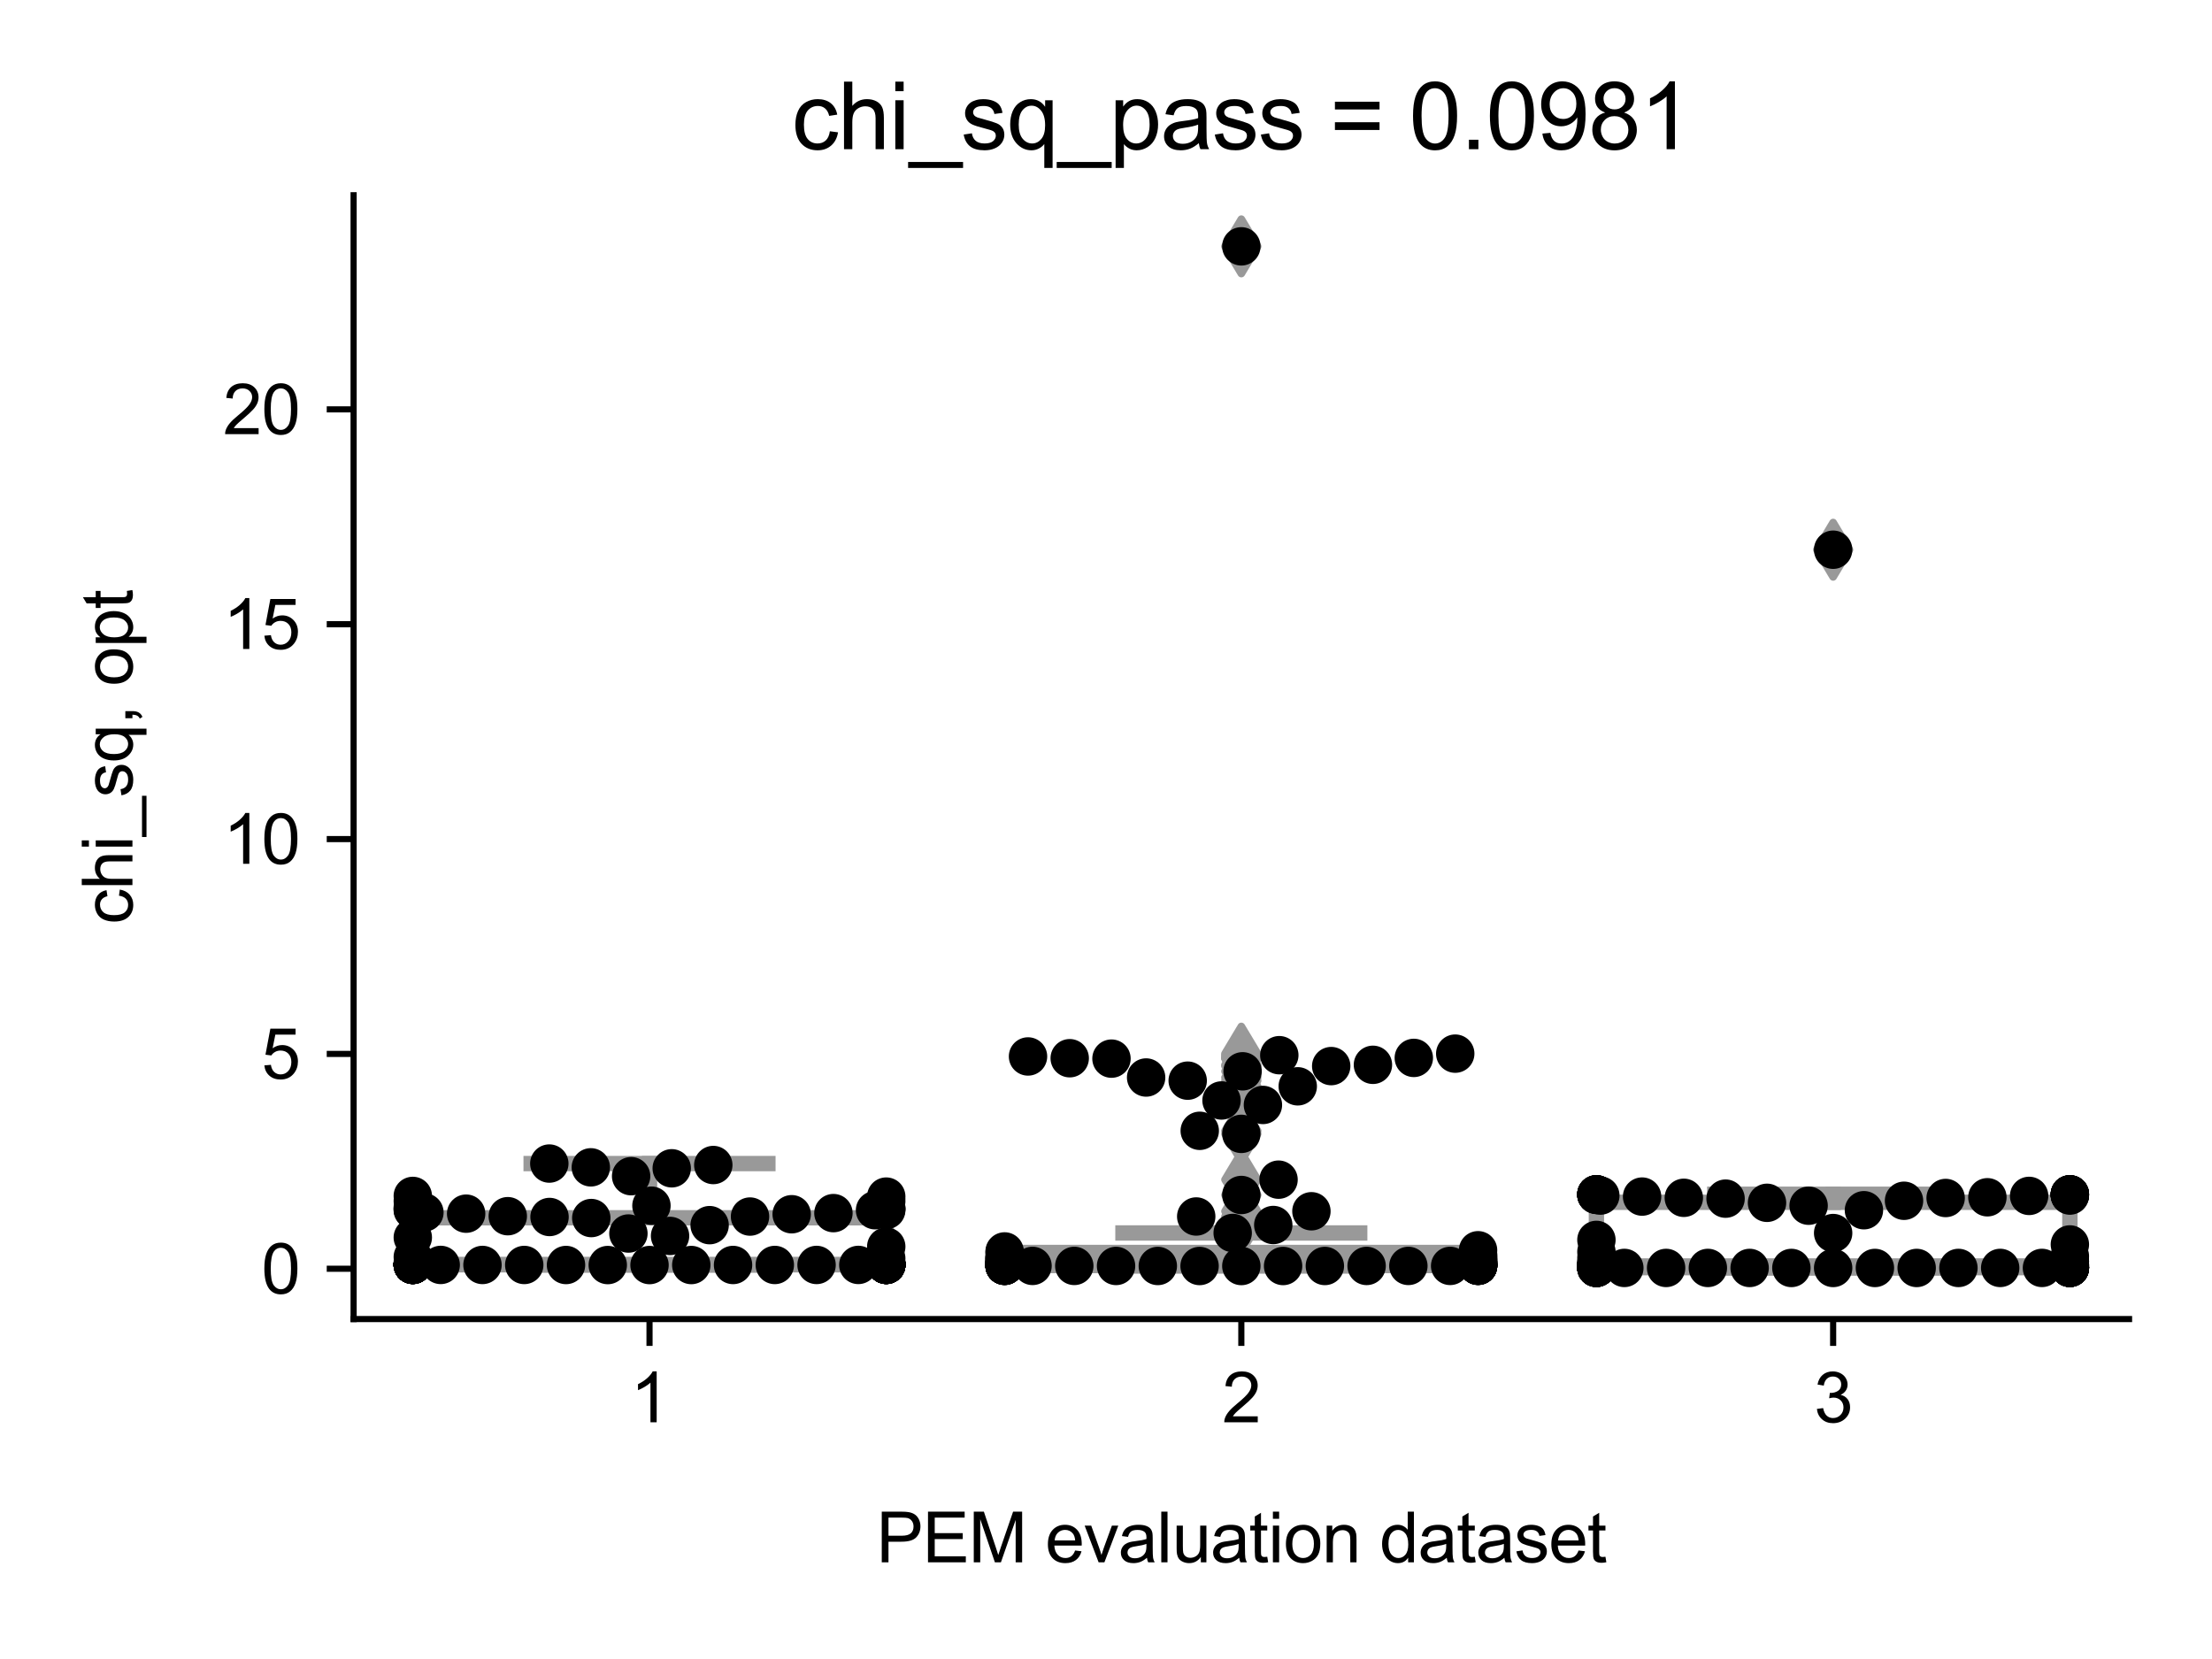 <?xml version="1.0" encoding="utf-8" standalone="no"?>
<!DOCTYPE svg PUBLIC "-//W3C//DTD SVG 1.1//EN"
  "http://www.w3.org/Graphics/SVG/1.1/DTD/svg11.dtd">
<svg xmlns:xlink="http://www.w3.org/1999/xlink" width="288pt" height="216pt" viewBox="0 0 288 216" xmlns="http://www.w3.org/2000/svg" version="1.1">
 <defs>
  <style type="text/css">*{stroke-linejoin: round; stroke-linecap: butt}</style>
 </defs>
 <g id="figure_1">
  <g id="patch_1">
   <path d="M 0 216 
L 288 216 
L 288 0 
L 0 0 
z
" style="fill: #ffffff"/>
  </g>
  <g id="axes_1">
   <g id="patch_2">
    <path d="M 46.04 171.738 
L 277.2 171.738 
L 277.2 25.425 
L 46.04 25.425 
z
" style="fill: #ffffff"/>
   </g>
   <g id="patch_3">
    <path d="M 53.746 164.675 
L 115.388 164.675 
L 115.388 158.555 
L 53.746 158.555 
L 53.746 164.675 
z
" clip-path="url(#pee10da8bfa)" style="fill: #ffffff; stroke: #999999; stroke-width: 2; stroke-linejoin: miter"/>
   </g>
   <g id="patch_4">
    <path d="M 130.799 164.771 
L 192.442 164.771 
L 192.442 163.073 
L 130.799 163.073 
L 130.799 164.771 
z
" clip-path="url(#pee10da8bfa)" style="fill: #ffffff; stroke: #999999; stroke-width: 2; stroke-linejoin: miter"/>
   </g>
   <g id="patch_5">
    <path d="M 207.852 165.053 
L 269.495 165.053 
L 269.495 156.538 
L 207.852 156.538 
L 207.852 165.053 
z
" clip-path="url(#pee10da8bfa)" style="fill: #ffffff; stroke: #999999; stroke-width: 2; stroke-linejoin: miter"/>
   </g>
   <g id="matplotlib.axis_1">
    <g id="xtick_1">
     <g id="line2d_1">
      <defs>
       <path id="m3a7fa5ef97" d="M 0 0 
L 0 3.5 
" style="stroke: #000000; stroke-width: 0.8"/>
      </defs>
      <g>
       <use xlink:href="#m3a7fa5ef97" x="84.567" y="171.738" style="stroke: #000000; stroke-width: 0.8"/>
      </g>
     </g>
     <g id="text_1">
      <!-- 1 -->
      <g transform="translate(82.065 185.18)scale(0.09 -0.09)">
       <defs>
        <path id="ArialMT-31" d="M 2384 0 
L 1822 0 
L 1822 3584 
Q 1619 3391 1289 3197 
Q 959 3003 697 2906 
L 697 3450 
Q 1169 3672 1522 3987 
Q 1875 4303 2022 4600 
L 2384 4600 
L 2384 0 
z
" transform="scale(0.016)"/>
       </defs>
       <use xlink:href="#ArialMT-31"/>
      </g>
     </g>
    </g>
    <g id="xtick_2">
     <g id="line2d_2">
      <g>
       <use xlink:href="#m3a7fa5ef97" x="161.62" y="171.738" style="stroke: #000000; stroke-width: 0.8"/>
      </g>
     </g>
     <g id="text_2">
      <!-- 2 -->
      <g transform="translate(159.118 185.18)scale(0.09 -0.09)">
       <defs>
        <path id="ArialMT-32" d="M 3222 541 
L 3222 0 
L 194 0 
Q 188 203 259 391 
Q 375 700 629 1000 
Q 884 1300 1366 1694 
Q 2113 2306 2375 2664 
Q 2638 3022 2638 3341 
Q 2638 3675 2398 3904 
Q 2159 4134 1775 4134 
Q 1369 4134 1125 3890 
Q 881 3647 878 3216 
L 300 3275 
Q 359 3922 746 4261 
Q 1134 4600 1788 4600 
Q 2447 4600 2831 4234 
Q 3216 3869 3216 3328 
Q 3216 3053 3103 2787 
Q 2991 2522 2730 2228 
Q 2469 1934 1863 1422 
Q 1356 997 1212 845 
Q 1069 694 975 541 
L 3222 541 
z
" transform="scale(0.016)"/>
       </defs>
       <use xlink:href="#ArialMT-32"/>
      </g>
     </g>
    </g>
    <g id="xtick_3">
     <g id="line2d_3">
      <g>
       <use xlink:href="#m3a7fa5ef97" x="238.673" y="171.738" style="stroke: #000000; stroke-width: 0.8"/>
      </g>
     </g>
     <g id="text_3">
      <!-- 3 -->
      <g transform="translate(236.171 185.18)scale(0.09 -0.09)">
       <defs>
        <path id="ArialMT-33" d="M 269 1209 
L 831 1284 
Q 928 806 1161 595 
Q 1394 384 1728 384 
Q 2125 384 2398 659 
Q 2672 934 2672 1341 
Q 2672 1728 2419 1979 
Q 2166 2231 1775 2231 
Q 1616 2231 1378 2169 
L 1441 2663 
Q 1497 2656 1531 2656 
Q 1891 2656 2178 2843 
Q 2466 3031 2466 3422 
Q 2466 3731 2256 3934 
Q 2047 4138 1716 4138 
Q 1388 4138 1169 3931 
Q 950 3725 888 3313 
L 325 3413 
Q 428 3978 793 4289 
Q 1159 4600 1703 4600 
Q 2078 4600 2393 4439 
Q 2709 4278 2876 4000 
Q 3044 3722 3044 3409 
Q 3044 3113 2884 2869 
Q 2725 2625 2413 2481 
Q 2819 2388 3044 2092 
Q 3269 1797 3269 1353 
Q 3269 753 2831 336 
Q 2394 -81 1725 -81 
Q 1122 -81 723 278 
Q 325 638 269 1209 
z
" transform="scale(0.016)"/>
       </defs>
       <use xlink:href="#ArialMT-33"/>
      </g>
     </g>
    </g>
    <g id="text_4">
     <!-- PEM evaluation dataset -->
     <g transform="translate(114.094 203.411)scale(0.09 -0.09)">
      <defs>
       <path id="ArialMT-50" d="M 494 0 
L 494 4581 
L 2222 4581 
Q 2678 4581 2919 4538 
Q 3256 4481 3484 4323 
Q 3713 4166 3852 3881 
Q 3991 3597 3991 3256 
Q 3991 2672 3619 2267 
Q 3247 1863 2275 1863 
L 1100 1863 
L 1100 0 
L 494 0 
z
M 1100 2403 
L 2284 2403 
Q 2872 2403 3119 2622 
Q 3366 2841 3366 3238 
Q 3366 3525 3220 3729 
Q 3075 3934 2838 4000 
Q 2684 4041 2272 4041 
L 1100 4041 
L 1100 2403 
z
" transform="scale(0.016)"/>
       <path id="ArialMT-45" d="M 506 0 
L 506 4581 
L 3819 4581 
L 3819 4041 
L 1113 4041 
L 1113 2638 
L 3647 2638 
L 3647 2100 
L 1113 2100 
L 1113 541 
L 3925 541 
L 3925 0 
L 506 0 
z
" transform="scale(0.016)"/>
       <path id="ArialMT-4d" d="M 475 0 
L 475 4581 
L 1388 4581 
L 2472 1338 
Q 2622 884 2691 659 
Q 2769 909 2934 1394 
L 4031 4581 
L 4847 4581 
L 4847 0 
L 4263 0 
L 4263 3834 
L 2931 0 
L 2384 0 
L 1059 3900 
L 1059 0 
L 475 0 
z
" transform="scale(0.016)"/>
       <path id="ArialMT-20" transform="scale(0.016)"/>
       <path id="ArialMT-65" d="M 2694 1069 
L 3275 997 
Q 3138 488 2766 206 
Q 2394 -75 1816 -75 
Q 1088 -75 661 373 
Q 234 822 234 1631 
Q 234 2469 665 2931 
Q 1097 3394 1784 3394 
Q 2450 3394 2872 2941 
Q 3294 2488 3294 1666 
Q 3294 1616 3291 1516 
L 816 1516 
Q 847 969 1125 678 
Q 1403 388 1819 388 
Q 2128 388 2347 550 
Q 2566 713 2694 1069 
z
M 847 1978 
L 2700 1978 
Q 2663 2397 2488 2606 
Q 2219 2931 1791 2931 
Q 1403 2931 1139 2672 
Q 875 2413 847 1978 
z
" transform="scale(0.016)"/>
       <path id="ArialMT-76" d="M 1344 0 
L 81 3319 
L 675 3319 
L 1388 1331 
Q 1503 1009 1600 663 
Q 1675 925 1809 1294 
L 2547 3319 
L 3125 3319 
L 1869 0 
L 1344 0 
z
" transform="scale(0.016)"/>
       <path id="ArialMT-61" d="M 2588 409 
Q 2275 144 1986 34 
Q 1697 -75 1366 -75 
Q 819 -75 525 192 
Q 231 459 231 875 
Q 231 1119 342 1320 
Q 453 1522 633 1644 
Q 813 1766 1038 1828 
Q 1203 1872 1538 1913 
Q 2219 1994 2541 2106 
Q 2544 2222 2544 2253 
Q 2544 2597 2384 2738 
Q 2169 2928 1744 2928 
Q 1347 2928 1158 2789 
Q 969 2650 878 2297 
L 328 2372 
Q 403 2725 575 2942 
Q 747 3159 1072 3276 
Q 1397 3394 1825 3394 
Q 2250 3394 2515 3294 
Q 2781 3194 2906 3042 
Q 3031 2891 3081 2659 
Q 3109 2516 3109 2141 
L 3109 1391 
Q 3109 606 3145 398 
Q 3181 191 3288 0 
L 2700 0 
Q 2613 175 2588 409 
z
M 2541 1666 
Q 2234 1541 1622 1453 
Q 1275 1403 1131 1340 
Q 988 1278 909 1158 
Q 831 1038 831 891 
Q 831 666 1001 516 
Q 1172 366 1500 366 
Q 1825 366 2078 508 
Q 2331 650 2450 897 
Q 2541 1088 2541 1459 
L 2541 1666 
z
" transform="scale(0.016)"/>
       <path id="ArialMT-6c" d="M 409 0 
L 409 4581 
L 972 4581 
L 972 0 
L 409 0 
z
" transform="scale(0.016)"/>
       <path id="ArialMT-75" d="M 2597 0 
L 2597 488 
Q 2209 -75 1544 -75 
Q 1250 -75 995 37 
Q 741 150 617 320 
Q 494 491 444 738 
Q 409 903 409 1263 
L 409 3319 
L 972 3319 
L 972 1478 
Q 972 1038 1006 884 
Q 1059 663 1231 536 
Q 1403 409 1656 409 
Q 1909 409 2131 539 
Q 2353 669 2445 892 
Q 2538 1116 2538 1541 
L 2538 3319 
L 3100 3319 
L 3100 0 
L 2597 0 
z
" transform="scale(0.016)"/>
       <path id="ArialMT-74" d="M 1650 503 
L 1731 6 
Q 1494 -44 1306 -44 
Q 1000 -44 831 53 
Q 663 150 594 308 
Q 525 466 525 972 
L 525 2881 
L 113 2881 
L 113 3319 
L 525 3319 
L 525 4141 
L 1084 4478 
L 1084 3319 
L 1650 3319 
L 1650 2881 
L 1084 2881 
L 1084 941 
Q 1084 700 1114 631 
Q 1144 563 1211 522 
Q 1278 481 1403 481 
Q 1497 481 1650 503 
z
" transform="scale(0.016)"/>
       <path id="ArialMT-69" d="M 425 3934 
L 425 4581 
L 988 4581 
L 988 3934 
L 425 3934 
z
M 425 0 
L 425 3319 
L 988 3319 
L 988 0 
L 425 0 
z
" transform="scale(0.016)"/>
       <path id="ArialMT-6f" d="M 213 1659 
Q 213 2581 725 3025 
Q 1153 3394 1769 3394 
Q 2453 3394 2887 2945 
Q 3322 2497 3322 1706 
Q 3322 1066 3130 698 
Q 2938 331 2570 128 
Q 2203 -75 1769 -75 
Q 1072 -75 642 372 
Q 213 819 213 1659 
z
M 791 1659 
Q 791 1022 1069 705 
Q 1347 388 1769 388 
Q 2188 388 2466 706 
Q 2744 1025 2744 1678 
Q 2744 2294 2464 2611 
Q 2184 2928 1769 2928 
Q 1347 2928 1069 2612 
Q 791 2297 791 1659 
z
" transform="scale(0.016)"/>
       <path id="ArialMT-6e" d="M 422 0 
L 422 3319 
L 928 3319 
L 928 2847 
Q 1294 3394 1984 3394 
Q 2284 3394 2536 3286 
Q 2788 3178 2913 3003 
Q 3038 2828 3088 2588 
Q 3119 2431 3119 2041 
L 3119 0 
L 2556 0 
L 2556 2019 
Q 2556 2363 2490 2533 
Q 2425 2703 2258 2804 
Q 2091 2906 1866 2906 
Q 1506 2906 1245 2678 
Q 984 2450 984 1813 
L 984 0 
L 422 0 
z
" transform="scale(0.016)"/>
       <path id="ArialMT-64" d="M 2575 0 
L 2575 419 
Q 2259 -75 1647 -75 
Q 1250 -75 917 144 
Q 584 363 401 755 
Q 219 1147 219 1656 
Q 219 2153 384 2558 
Q 550 2963 881 3178 
Q 1213 3394 1622 3394 
Q 1922 3394 2156 3267 
Q 2391 3141 2538 2938 
L 2538 4581 
L 3097 4581 
L 3097 0 
L 2575 0 
z
M 797 1656 
Q 797 1019 1065 703 
Q 1334 388 1700 388 
Q 2069 388 2326 689 
Q 2584 991 2584 1609 
Q 2584 2291 2321 2609 
Q 2059 2928 1675 2928 
Q 1300 2928 1048 2622 
Q 797 2316 797 1656 
z
" transform="scale(0.016)"/>
       <path id="ArialMT-73" d="M 197 991 
L 753 1078 
Q 800 744 1014 566 
Q 1228 388 1613 388 
Q 2000 388 2187 545 
Q 2375 703 2375 916 
Q 2375 1106 2209 1216 
Q 2094 1291 1634 1406 
Q 1016 1563 777 1677 
Q 538 1791 414 1992 
Q 291 2194 291 2438 
Q 291 2659 392 2848 
Q 494 3038 669 3163 
Q 800 3259 1026 3326 
Q 1253 3394 1513 3394 
Q 1903 3394 2198 3281 
Q 2494 3169 2634 2976 
Q 2775 2784 2828 2463 
L 2278 2388 
Q 2241 2644 2061 2787 
Q 1881 2931 1553 2931 
Q 1166 2931 1000 2803 
Q 834 2675 834 2503 
Q 834 2394 903 2306 
Q 972 2216 1119 2156 
Q 1203 2125 1616 2013 
Q 2213 1853 2448 1751 
Q 2684 1650 2818 1456 
Q 2953 1263 2953 975 
Q 2953 694 2789 445 
Q 2625 197 2315 61 
Q 2006 -75 1616 -75 
Q 969 -75 630 194 
Q 291 463 197 991 
z
" transform="scale(0.016)"/>
      </defs>
      <use xlink:href="#ArialMT-50"/>
      <use xlink:href="#ArialMT-45" x="66.699"/>
      <use xlink:href="#ArialMT-4d" x="133.398"/>
      <use xlink:href="#ArialMT-20" x="216.699"/>
      <use xlink:href="#ArialMT-65" x="244.482"/>
      <use xlink:href="#ArialMT-76" x="300.098"/>
      <use xlink:href="#ArialMT-61" x="350.098"/>
      <use xlink:href="#ArialMT-6c" x="405.713"/>
      <use xlink:href="#ArialMT-75" x="427.93"/>
      <use xlink:href="#ArialMT-61" x="483.545"/>
      <use xlink:href="#ArialMT-74" x="539.16"/>
      <use xlink:href="#ArialMT-69" x="566.943"/>
      <use xlink:href="#ArialMT-6f" x="589.16"/>
      <use xlink:href="#ArialMT-6e" x="644.775"/>
      <use xlink:href="#ArialMT-20" x="700.391"/>
      <use xlink:href="#ArialMT-64" x="728.174"/>
      <use xlink:href="#ArialMT-61" x="783.789"/>
      <use xlink:href="#ArialMT-74" x="839.404"/>
      <use xlink:href="#ArialMT-61" x="867.188"/>
      <use xlink:href="#ArialMT-73" x="922.803"/>
      <use xlink:href="#ArialMT-65" x="972.803"/>
      <use xlink:href="#ArialMT-74" x="1028.418"/>
     </g>
    </g>
   </g>
   <g id="matplotlib.axis_2">
    <g id="ytick_1">
     <g id="line2d_4">
      <defs>
       <path id="m0e8a45554e" d="M 0 0 
L -3.5 0 
" style="stroke: #000000; stroke-width: 0.8"/>
      </defs>
      <g>
       <use xlink:href="#m0e8a45554e" x="46.04" y="165.192" style="stroke: #000000; stroke-width: 0.8"/>
      </g>
     </g>
     <g id="text_5">
      <!-- 0 -->
      <g transform="translate(34.036 168.413)scale(0.09 -0.09)">
       <defs>
        <path id="ArialMT-30" d="M 266 2259 
Q 266 3072 433 3567 
Q 600 4063 929 4331 
Q 1259 4600 1759 4600 
Q 2128 4600 2406 4451 
Q 2684 4303 2865 4023 
Q 3047 3744 3150 3342 
Q 3253 2941 3253 2259 
Q 3253 1453 3087 958 
Q 2922 463 2592 192 
Q 2263 -78 1759 -78 
Q 1097 -78 719 397 
Q 266 969 266 2259 
z
M 844 2259 
Q 844 1131 1108 757 
Q 1372 384 1759 384 
Q 2147 384 2411 759 
Q 2675 1134 2675 2259 
Q 2675 3391 2411 3762 
Q 2147 4134 1753 4134 
Q 1366 4134 1134 3806 
Q 844 3388 844 2259 
z
" transform="scale(0.016)"/>
       </defs>
       <use xlink:href="#ArialMT-30"/>
      </g>
     </g>
    </g>
    <g id="ytick_2">
     <g id="line2d_5">
      <g>
       <use xlink:href="#m0e8a45554e" x="46.04" y="137.219" style="stroke: #000000; stroke-width: 0.8"/>
      </g>
     </g>
     <g id="text_6">
      <!-- 5 -->
      <g transform="translate(34.036 140.44)scale(0.09 -0.09)">
       <defs>
        <path id="ArialMT-35" d="M 266 1200 
L 856 1250 
Q 922 819 1161 601 
Q 1400 384 1738 384 
Q 2144 384 2425 690 
Q 2706 997 2706 1503 
Q 2706 1984 2436 2262 
Q 2166 2541 1728 2541 
Q 1456 2541 1237 2417 
Q 1019 2294 894 2097 
L 366 2166 
L 809 4519 
L 3088 4519 
L 3088 3981 
L 1259 3981 
L 1013 2750 
Q 1425 3038 1878 3038 
Q 2478 3038 2890 2622 
Q 3303 2206 3303 1553 
Q 3303 931 2941 478 
Q 2500 -78 1738 -78 
Q 1113 -78 717 272 
Q 322 622 266 1200 
z
" transform="scale(0.016)"/>
       </defs>
       <use xlink:href="#ArialMT-35"/>
      </g>
     </g>
    </g>
    <g id="ytick_3">
     <g id="line2d_6">
      <g>
       <use xlink:href="#m0e8a45554e" x="46.04" y="109.247" style="stroke: #000000; stroke-width: 0.8"/>
      </g>
     </g>
     <g id="text_7">
      <!-- 10 -->
      <g transform="translate(29.031 112.468)scale(0.09 -0.09)">
       <use xlink:href="#ArialMT-31"/>
       <use xlink:href="#ArialMT-30" x="55.615"/>
      </g>
     </g>
    </g>
    <g id="ytick_4">
     <g id="line2d_7">
      <g>
       <use xlink:href="#m0e8a45554e" x="46.04" y="81.274" style="stroke: #000000; stroke-width: 0.8"/>
      </g>
     </g>
     <g id="text_8">
      <!-- 15 -->
      <g transform="translate(29.031 84.495)scale(0.09 -0.09)">
       <use xlink:href="#ArialMT-31"/>
       <use xlink:href="#ArialMT-35" x="55.615"/>
      </g>
     </g>
    </g>
    <g id="ytick_5">
     <g id="line2d_8">
      <g>
       <use xlink:href="#m0e8a45554e" x="46.04" y="53.301" style="stroke: #000000; stroke-width: 0.8"/>
      </g>
     </g>
     <g id="text_9">
      <!-- 20 -->
      <g transform="translate(29.031 56.522)scale(0.09 -0.09)">
       <use xlink:href="#ArialMT-32"/>
       <use xlink:href="#ArialMT-30" x="55.615"/>
      </g>
     </g>
    </g>
    <g id="text_10">
     <!-- chi_sq, opt -->
     <g transform="translate(17.242 120.344)rotate(-90)scale(0.09 -0.09)">
      <defs>
       <path id="ArialMT-63" d="M 2588 1216 
L 3141 1144 
Q 3050 572 2676 248 
Q 2303 -75 1759 -75 
Q 1078 -75 664 370 
Q 250 816 250 1647 
Q 250 2184 428 2587 
Q 606 2991 970 3192 
Q 1334 3394 1763 3394 
Q 2303 3394 2647 3120 
Q 2991 2847 3088 2344 
L 2541 2259 
Q 2463 2594 2264 2762 
Q 2066 2931 1784 2931 
Q 1359 2931 1093 2626 
Q 828 2322 828 1663 
Q 828 994 1084 691 
Q 1341 388 1753 388 
Q 2084 388 2306 591 
Q 2528 794 2588 1216 
z
" transform="scale(0.016)"/>
       <path id="ArialMT-68" d="M 422 0 
L 422 4581 
L 984 4581 
L 984 2938 
Q 1378 3394 1978 3394 
Q 2347 3394 2619 3248 
Q 2891 3103 3008 2847 
Q 3125 2591 3125 2103 
L 3125 0 
L 2563 0 
L 2563 2103 
Q 2563 2525 2380 2717 
Q 2197 2909 1863 2909 
Q 1613 2909 1392 2779 
Q 1172 2650 1078 2428 
Q 984 2206 984 1816 
L 984 0 
L 422 0 
z
" transform="scale(0.016)"/>
       <path id="ArialMT-5f" d="M -97 -1272 
L -97 -866 
L 3631 -866 
L 3631 -1272 
L -97 -1272 
z
" transform="scale(0.016)"/>
       <path id="ArialMT-71" d="M 2538 -1272 
L 2538 353 
Q 2406 169 2170 47 
Q 1934 -75 1669 -75 
Q 1078 -75 651 397 
Q 225 869 225 1691 
Q 225 2191 398 2587 
Q 572 2984 901 3189 
Q 1231 3394 1625 3394 
Q 2241 3394 2594 2875 
L 2594 3319 
L 3100 3319 
L 3100 -1272 
L 2538 -1272 
z
M 803 1669 
Q 803 1028 1072 708 
Q 1341 388 1716 388 
Q 2075 388 2334 692 
Q 2594 997 2594 1619 
Q 2594 2281 2320 2615 
Q 2047 2950 1678 2950 
Q 1313 2950 1058 2639 
Q 803 2328 803 1669 
z
" transform="scale(0.016)"/>
       <path id="ArialMT-2c" d="M 569 0 
L 569 641 
L 1209 641 
L 1209 0 
Q 1209 -353 1084 -570 
Q 959 -788 688 -906 
L 531 -666 
Q 709 -588 793 -436 
Q 878 -284 888 0 
L 569 0 
z
" transform="scale(0.016)"/>
       <path id="ArialMT-70" d="M 422 -1272 
L 422 3319 
L 934 3319 
L 934 2888 
Q 1116 3141 1344 3267 
Q 1572 3394 1897 3394 
Q 2322 3394 2647 3175 
Q 2972 2956 3137 2557 
Q 3303 2159 3303 1684 
Q 3303 1175 3120 767 
Q 2938 359 2589 142 
Q 2241 -75 1856 -75 
Q 1575 -75 1351 44 
Q 1128 163 984 344 
L 984 -1272 
L 422 -1272 
z
M 931 1641 
Q 931 1000 1190 694 
Q 1450 388 1819 388 
Q 2194 388 2461 705 
Q 2728 1022 2728 1688 
Q 2728 2322 2467 2637 
Q 2206 2953 1844 2953 
Q 1484 2953 1207 2617 
Q 931 2281 931 1641 
z
" transform="scale(0.016)"/>
      </defs>
      <use xlink:href="#ArialMT-63"/>
      <use xlink:href="#ArialMT-68" x="50"/>
      <use xlink:href="#ArialMT-69" x="105.615"/>
      <use xlink:href="#ArialMT-5f" x="127.832"/>
      <use xlink:href="#ArialMT-73" x="183.447"/>
      <use xlink:href="#ArialMT-71" x="233.447"/>
      <use xlink:href="#ArialMT-2c" x="289.062"/>
      <use xlink:href="#ArialMT-20" x="316.846"/>
      <use xlink:href="#ArialMT-6f" x="344.629"/>
      <use xlink:href="#ArialMT-70" x="400.244"/>
      <use xlink:href="#ArialMT-74" x="455.859"/>
     </g>
    </g>
   </g>
   <g id="line2d_9">
    <path d="M 84.567 164.675 
L 84.567 164.709 
" clip-path="url(#pee10da8bfa)" style="fill: none; stroke: #999999; stroke-width: 2; stroke-linecap: square"/>
   </g>
   <g id="line2d_10">
    <path d="M 84.567 158.555 
L 84.567 151.494 
" clip-path="url(#pee10da8bfa)" style="fill: none; stroke: #999999; stroke-width: 2; stroke-linecap: square"/>
   </g>
   <g id="line2d_11">
    <path d="M 69.156 164.709 
L 99.978 164.709 
" clip-path="url(#pee10da8bfa)" style="fill: none; stroke: #999999; stroke-width: 2; stroke-linecap: square"/>
   </g>
   <g id="line2d_12">
    <path d="M 69.156 151.494 
L 99.978 151.494 
" clip-path="url(#pee10da8bfa)" style="fill: none; stroke: #999999; stroke-width: 2; stroke-linecap: square"/>
   </g>
   <g id="line2d_13"/>
   <g id="line2d_14">
    <path d="M 161.62 164.771 
L 161.62 164.834 
" clip-path="url(#pee10da8bfa)" style="fill: none; stroke: #999999; stroke-width: 2; stroke-linecap: square"/>
   </g>
   <g id="line2d_15">
    <path d="M 161.62 163.073 
L 161.62 160.531 
" clip-path="url(#pee10da8bfa)" style="fill: none; stroke: #999999; stroke-width: 2; stroke-linecap: square"/>
   </g>
   <g id="line2d_16">
    <path d="M 146.21 164.834 
L 177.031 164.834 
" clip-path="url(#pee10da8bfa)" style="fill: none; stroke: #999999; stroke-width: 2; stroke-linecap: square"/>
   </g>
   <g id="line2d_17">
    <path d="M 146.21 160.531 
L 177.031 160.531 
" clip-path="url(#pee10da8bfa)" style="fill: none; stroke: #999999; stroke-width: 2; stroke-linecap: square"/>
   </g>
   <g id="line2d_18">
    <defs>
     <path id="m28c9417bee" d="M -0 3.536 
L 2.121 0 
L -0 -3.536 
L -2.121 -0 
z
" style="stroke: #999999; stroke-linejoin: miter"/>
    </defs>
    <g clip-path="url(#pee10da8bfa)">
     <use xlink:href="#m28c9417bee" x="161.62" y="159.495" style="fill: #999999; stroke: #999999; stroke-linejoin: miter"/>
     <use xlink:href="#m28c9417bee" x="161.62" y="158.386" style="fill: #999999; stroke: #999999; stroke-linejoin: miter"/>
     <use xlink:href="#m28c9417bee" x="161.62" y="157.705" style="fill: #999999; stroke: #999999; stroke-linejoin: miter"/>
     <use xlink:href="#m28c9417bee" x="161.62" y="155.587" style="fill: #999999; stroke: #999999; stroke-linejoin: miter"/>
     <use xlink:href="#m28c9417bee" x="161.62" y="153.591" style="fill: #999999; stroke: #999999; stroke-linejoin: miter"/>
     <use xlink:href="#m28c9417bee" x="161.62" y="147.629" style="fill: #999999; stroke: #999999; stroke-linejoin: miter"/>
     <use xlink:href="#m28c9417bee" x="161.62" y="147.231" style="fill: #999999; stroke: #999999; stroke-linejoin: miter"/>
     <use xlink:href="#m28c9417bee" x="161.62" y="143.863" style="fill: #999999; stroke: #999999; stroke-linejoin: miter"/>
     <use xlink:href="#m28c9417bee" x="161.62" y="143.28" style="fill: #999999; stroke: #999999; stroke-linejoin: miter"/>
     <use xlink:href="#m28c9417bee" x="161.62" y="141.437" style="fill: #999999; stroke: #999999; stroke-linejoin: miter"/>
     <use xlink:href="#m28c9417bee" x="161.62" y="140.701" style="fill: #999999; stroke: #999999; stroke-linejoin: miter"/>
     <use xlink:href="#m28c9417bee" x="161.62" y="140.29" style="fill: #999999; stroke: #999999; stroke-linejoin: miter"/>
     <use xlink:href="#m28c9417bee" x="161.62" y="139.483" style="fill: #999999; stroke: #999999; stroke-linejoin: miter"/>
     <use xlink:href="#m28c9417bee" x="161.62" y="138.804" style="fill: #999999; stroke: #999999; stroke-linejoin: miter"/>
     <use xlink:href="#m28c9417bee" x="161.62" y="138.638" style="fill: #999999; stroke: #999999; stroke-linejoin: miter"/>
     <use xlink:href="#m28c9417bee" x="161.62" y="137.833" style="fill: #999999; stroke: #999999; stroke-linejoin: miter"/>
     <use xlink:href="#m28c9417bee" x="161.62" y="137.779" style="fill: #999999; stroke: #999999; stroke-linejoin: miter"/>
     <use xlink:href="#m28c9417bee" x="161.62" y="137.738" style="fill: #999999; stroke: #999999; stroke-linejoin: miter"/>
     <use xlink:href="#m28c9417bee" x="161.62" y="137.55" style="fill: #999999; stroke: #999999; stroke-linejoin: miter"/>
     <use xlink:href="#m28c9417bee" x="161.62" y="137.385" style="fill: #999999; stroke: #999999; stroke-linejoin: miter"/>
     <use xlink:href="#m28c9417bee" x="161.62" y="137.183" style="fill: #999999; stroke: #999999; stroke-linejoin: miter"/>
     <use xlink:href="#m28c9417bee" x="161.62" y="32.076" style="fill: #999999; stroke: #999999; stroke-linejoin: miter"/>
    </g>
   </g>
   <g id="line2d_19">
    <path d="M 238.673 165.053 
L 238.673 165.088 
" clip-path="url(#pee10da8bfa)" style="fill: none; stroke: #999999; stroke-width: 2; stroke-linecap: square"/>
   </g>
   <g id="line2d_20">
    <path d="M 238.673 156.538 
L 238.673 155.49 
" clip-path="url(#pee10da8bfa)" style="fill: none; stroke: #999999; stroke-width: 2; stroke-linecap: square"/>
   </g>
   <g id="line2d_21">
    <path d="M 223.263 165.088 
L 254.084 165.088 
" clip-path="url(#pee10da8bfa)" style="fill: none; stroke: #999999; stroke-width: 2; stroke-linecap: square"/>
   </g>
   <g id="line2d_22">
    <path d="M 223.263 155.49 
L 254.084 155.49 
" clip-path="url(#pee10da8bfa)" style="fill: none; stroke: #999999; stroke-width: 2; stroke-linecap: square"/>
   </g>
   <g id="line2d_23">
    <g clip-path="url(#pee10da8bfa)">
     <use xlink:href="#m28c9417bee" x="238.673" y="71.573" style="fill: #999999; stroke: #999999; stroke-linejoin: miter"/>
    </g>
   </g>
   <g id="line2d_24">
    <path d="M 53.746 164.646 
L 115.388 164.646 
" clip-path="url(#pee10da8bfa)" style="fill: none; stroke: #999999; stroke-width: 2; stroke-linecap: square"/>
   </g>
   <g id="line2d_25">
    <path d="M 130.799 164.477 
L 192.442 164.477 
" clip-path="url(#pee10da8bfa)" style="fill: none; stroke: #999999; stroke-width: 2; stroke-linecap: square"/>
   </g>
   <g id="line2d_26">
    <path d="M 207.852 164.83 
L 269.495 164.83 
" clip-path="url(#pee10da8bfa)" style="fill: none; stroke: #999999; stroke-width: 2; stroke-linecap: square"/>
   </g>
   <g id="patch_6">
    <path d="M 46.04 171.738 
L 46.04 25.425 
" style="fill: none; stroke: #000000; stroke-width: 0.8; stroke-linejoin: miter; stroke-linecap: square"/>
   </g>
   <g id="patch_7">
    <path d="M 46.04 171.738 
L 277.2 171.738 
" style="fill: none; stroke: #000000; stroke-width: 0.8; stroke-linejoin: miter; stroke-linecap: square"/>
   </g>
   <g id="PathCollection_1">
    <defs>
     <path id="C0_0_318b18cffe" d="M 0 2.5 
C 0.663 2.5 1.299 2.237 1.768 1.768 
C 2.237 1.299 2.5 0.663 2.5 -0 
C 2.5 -0.663 2.237 -1.299 1.768 -1.768 
C 1.299 -2.237 0.663 -2.5 0 -2.5 
C -0.663 -2.5 -1.299 -2.237 -1.768 -1.768 
C -2.237 -1.299 -2.5 -0.663 -2.5 0 
C -2.5 0.663 -2.237 1.299 -1.768 1.768 
C -1.299 2.237 -0.663 2.5 0 2.5 
z
"/>
    </defs>
    <g clip-path="url(#pee10da8bfa)">
     <use xlink:href="#C0_0_318b18cffe" x="84.567" y="164.709"/>
    </g>
    <g clip-path="url(#pee10da8bfa)">
     <use xlink:href="#C0_0_318b18cffe" x="79.13" y="164.709"/>
    </g>
    <g clip-path="url(#pee10da8bfa)">
     <use xlink:href="#C0_0_318b18cffe" x="90.004" y="164.706"/>
    </g>
    <g clip-path="url(#pee10da8bfa)">
     <use xlink:href="#C0_0_318b18cffe" x="73.693" y="164.702"/>
    </g>
    <g clip-path="url(#pee10da8bfa)">
     <use xlink:href="#C0_0_318b18cffe" x="95.441" y="164.699"/>
    </g>
    <g clip-path="url(#pee10da8bfa)">
     <use xlink:href="#C0_0_318b18cffe" x="68.255" y="164.697"/>
    </g>
    <g clip-path="url(#pee10da8bfa)">
     <use xlink:href="#C0_0_318b18cffe" x="100.879" y="164.697"/>
    </g>
    <g clip-path="url(#pee10da8bfa)">
     <use xlink:href="#C0_0_318b18cffe" x="62.818" y="164.696"/>
    </g>
    <g clip-path="url(#pee10da8bfa)">
     <use xlink:href="#C0_0_318b18cffe" x="106.316" y="164.695"/>
    </g>
    <g clip-path="url(#pee10da8bfa)">
     <use xlink:href="#C0_0_318b18cffe" x="57.381" y="164.692"/>
    </g>
    <g clip-path="url(#pee10da8bfa)">
     <use xlink:href="#C0_0_318b18cffe" x="111.753" y="164.692"/>
    </g>
    <g clip-path="url(#pee10da8bfa)">
     <use xlink:href="#C0_0_318b18cffe" x="53.746" y="164.691"/>
    </g>
    <g clip-path="url(#pee10da8bfa)">
     <use xlink:href="#C0_0_318b18cffe" x="115.388" y="164.69"/>
    </g>
    <g clip-path="url(#pee10da8bfa)">
     <use xlink:href="#C0_0_318b18cffe" x="53.746" y="164.69"/>
    </g>
    <g clip-path="url(#pee10da8bfa)">
     <use xlink:href="#C0_0_318b18cffe" x="115.388" y="164.689"/>
    </g>
    <g clip-path="url(#pee10da8bfa)">
     <use xlink:href="#C0_0_318b18cffe" x="53.746" y="164.689"/>
    </g>
    <g clip-path="url(#pee10da8bfa)">
     <use xlink:href="#C0_0_318b18cffe" x="115.388" y="164.686"/>
    </g>
    <g clip-path="url(#pee10da8bfa)">
     <use xlink:href="#C0_0_318b18cffe" x="53.746" y="164.684"/>
    </g>
    <g clip-path="url(#pee10da8bfa)">
     <use xlink:href="#C0_0_318b18cffe" x="115.388" y="164.682"/>
    </g>
    <g clip-path="url(#pee10da8bfa)">
     <use xlink:href="#C0_0_318b18cffe" x="53.746" y="164.682"/>
    </g>
    <g clip-path="url(#pee10da8bfa)">
     <use xlink:href="#C0_0_318b18cffe" x="115.388" y="164.68"/>
    </g>
    <g clip-path="url(#pee10da8bfa)">
     <use xlink:href="#C0_0_318b18cffe" x="53.746" y="164.68"/>
    </g>
    <g clip-path="url(#pee10da8bfa)">
     <use xlink:href="#C0_0_318b18cffe" x="115.388" y="164.68"/>
    </g>
    <g clip-path="url(#pee10da8bfa)">
     <use xlink:href="#C0_0_318b18cffe" x="53.746" y="164.677"/>
    </g>
    <g clip-path="url(#pee10da8bfa)">
     <use xlink:href="#C0_0_318b18cffe" x="115.388" y="164.676"/>
    </g>
    <g clip-path="url(#pee10da8bfa)">
     <use xlink:href="#C0_0_318b18cffe" x="53.746" y="164.675"/>
    </g>
    <g clip-path="url(#pee10da8bfa)">
     <use xlink:href="#C0_0_318b18cffe" x="115.388" y="164.675"/>
    </g>
    <g clip-path="url(#pee10da8bfa)">
     <use xlink:href="#C0_0_318b18cffe" x="53.746" y="164.673"/>
    </g>
    <g clip-path="url(#pee10da8bfa)">
     <use xlink:href="#C0_0_318b18cffe" x="115.388" y="164.673"/>
    </g>
    <g clip-path="url(#pee10da8bfa)">
     <use xlink:href="#C0_0_318b18cffe" x="53.746" y="164.672"/>
    </g>
    <g clip-path="url(#pee10da8bfa)">
     <use xlink:href="#C0_0_318b18cffe" x="115.388" y="164.671"/>
    </g>
    <g clip-path="url(#pee10da8bfa)">
     <use xlink:href="#C0_0_318b18cffe" x="53.746" y="164.671"/>
    </g>
    <g clip-path="url(#pee10da8bfa)">
     <use xlink:href="#C0_0_318b18cffe" x="115.388" y="164.67"/>
    </g>
    <g clip-path="url(#pee10da8bfa)">
     <use xlink:href="#C0_0_318b18cffe" x="53.746" y="164.669"/>
    </g>
    <g clip-path="url(#pee10da8bfa)">
     <use xlink:href="#C0_0_318b18cffe" x="115.388" y="164.669"/>
    </g>
    <g clip-path="url(#pee10da8bfa)">
     <use xlink:href="#C0_0_318b18cffe" x="53.746" y="164.668"/>
    </g>
    <g clip-path="url(#pee10da8bfa)">
     <use xlink:href="#C0_0_318b18cffe" x="115.388" y="164.668"/>
    </g>
    <g clip-path="url(#pee10da8bfa)">
     <use xlink:href="#C0_0_318b18cffe" x="53.746" y="164.668"/>
    </g>
    <g clip-path="url(#pee10da8bfa)">
     <use xlink:href="#C0_0_318b18cffe" x="115.388" y="164.667"/>
    </g>
    <g clip-path="url(#pee10da8bfa)">
     <use xlink:href="#C0_0_318b18cffe" x="53.746" y="164.664"/>
    </g>
    <g clip-path="url(#pee10da8bfa)">
     <use xlink:href="#C0_0_318b18cffe" x="115.388" y="164.658"/>
    </g>
    <g clip-path="url(#pee10da8bfa)">
     <use xlink:href="#C0_0_318b18cffe" x="115.388" y="164.657"/>
    </g>
    <g clip-path="url(#pee10da8bfa)">
     <use xlink:href="#C0_0_318b18cffe" x="53.746" y="164.656"/>
    </g>
    <g clip-path="url(#pee10da8bfa)">
     <use xlink:href="#C0_0_318b18cffe" x="53.746" y="164.656"/>
    </g>
    <g clip-path="url(#pee10da8bfa)">
     <use xlink:href="#C0_0_318b18cffe" x="115.388" y="164.655"/>
    </g>
    <g clip-path="url(#pee10da8bfa)">
     <use xlink:href="#C0_0_318b18cffe" x="53.746" y="164.653"/>
    </g>
    <g clip-path="url(#pee10da8bfa)">
     <use xlink:href="#C0_0_318b18cffe" x="115.388" y="164.651"/>
    </g>
    <g clip-path="url(#pee10da8bfa)">
     <use xlink:href="#C0_0_318b18cffe" x="53.746" y="164.649"/>
    </g>
    <g clip-path="url(#pee10da8bfa)">
     <use xlink:href="#C0_0_318b18cffe" x="115.388" y="164.647"/>
    </g>
    <g clip-path="url(#pee10da8bfa)">
     <use xlink:href="#C0_0_318b18cffe" x="115.388" y="164.647"/>
    </g>
    <g clip-path="url(#pee10da8bfa)">
     <use xlink:href="#C0_0_318b18cffe" x="53.746" y="164.645"/>
    </g>
    <g clip-path="url(#pee10da8bfa)">
     <use xlink:href="#C0_0_318b18cffe" x="53.746" y="164.644"/>
    </g>
    <g clip-path="url(#pee10da8bfa)">
     <use xlink:href="#C0_0_318b18cffe" x="115.388" y="164.644"/>
    </g>
    <g clip-path="url(#pee10da8bfa)">
     <use xlink:href="#C0_0_318b18cffe" x="53.746" y="164.635"/>
    </g>
    <g clip-path="url(#pee10da8bfa)">
     <use xlink:href="#C0_0_318b18cffe" x="115.388" y="164.632"/>
    </g>
    <g clip-path="url(#pee10da8bfa)">
     <use xlink:href="#C0_0_318b18cffe" x="115.388" y="164.631"/>
    </g>
    <g clip-path="url(#pee10da8bfa)">
     <use xlink:href="#C0_0_318b18cffe" x="53.746" y="164.611"/>
    </g>
    <g clip-path="url(#pee10da8bfa)">
     <use xlink:href="#C0_0_318b18cffe" x="53.746" y="164.61"/>
    </g>
    <g clip-path="url(#pee10da8bfa)">
     <use xlink:href="#C0_0_318b18cffe" x="115.388" y="164.607"/>
    </g>
    <g clip-path="url(#pee10da8bfa)">
     <use xlink:href="#C0_0_318b18cffe" x="115.388" y="164.597"/>
    </g>
    <g clip-path="url(#pee10da8bfa)">
     <use xlink:href="#C0_0_318b18cffe" x="53.746" y="164.583"/>
    </g>
    <g clip-path="url(#pee10da8bfa)">
     <use xlink:href="#C0_0_318b18cffe" x="115.388" y="164.567"/>
    </g>
    <g clip-path="url(#pee10da8bfa)">
     <use xlink:href="#C0_0_318b18cffe" x="53.746" y="164.539"/>
    </g>
    <g clip-path="url(#pee10da8bfa)">
     <use xlink:href="#C0_0_318b18cffe" x="53.746" y="164.53"/>
    </g>
    <g clip-path="url(#pee10da8bfa)">
     <use xlink:href="#C0_0_318b18cffe" x="115.388" y="164.496"/>
    </g>
    <g clip-path="url(#pee10da8bfa)">
     <use xlink:href="#C0_0_318b18cffe" x="115.388" y="164.466"/>
    </g>
    <g clip-path="url(#pee10da8bfa)">
     <use xlink:href="#C0_0_318b18cffe" x="53.746" y="164.331"/>
    </g>
    <g clip-path="url(#pee10da8bfa)">
     <use xlink:href="#C0_0_318b18cffe" x="115.388" y="163.85"/>
    </g>
    <g clip-path="url(#pee10da8bfa)">
     <use xlink:href="#C0_0_318b18cffe" x="53.746" y="163.656"/>
    </g>
    <g clip-path="url(#pee10da8bfa)">
     <use xlink:href="#C0_0_318b18cffe" x="115.388" y="162.307"/>
    </g>
    <g clip-path="url(#pee10da8bfa)">
     <use xlink:href="#C0_0_318b18cffe" x="53.746" y="161.116"/>
    </g>
    <g clip-path="url(#pee10da8bfa)">
     <use xlink:href="#C0_0_318b18cffe" x="87.241" y="160.918"/>
    </g>
    <g clip-path="url(#pee10da8bfa)">
     <use xlink:href="#C0_0_318b18cffe" x="81.818" y="160.603"/>
    </g>
    <g clip-path="url(#pee10da8bfa)">
     <use xlink:href="#C0_0_318b18cffe" x="92.393" y="159.513"/>
    </g>
    <g clip-path="url(#pee10da8bfa)">
     <use xlink:href="#C0_0_318b18cffe" x="76.984" y="158.589"/>
    </g>
    <g clip-path="url(#pee10da8bfa)">
     <use xlink:href="#C0_0_318b18cffe" x="71.549" y="158.451"/>
    </g>
    <g clip-path="url(#pee10da8bfa)">
     <use xlink:href="#C0_0_318b18cffe" x="97.652" y="158.395"/>
    </g>
    <g clip-path="url(#pee10da8bfa)">
     <use xlink:href="#C0_0_318b18cffe" x="66.113" y="158.347"/>
    </g>
    <g clip-path="url(#pee10da8bfa)">
     <use xlink:href="#C0_0_318b18cffe" x="103.076" y="158.093"/>
    </g>
    <g clip-path="url(#pee10da8bfa)">
     <use xlink:href="#C0_0_318b18cffe" x="60.691" y="158.018"/>
    </g>
    <g clip-path="url(#pee10da8bfa)">
     <use xlink:href="#C0_0_318b18cffe" x="108.511" y="157.946"/>
    </g>
    <g clip-path="url(#pee10da8bfa)">
     <use xlink:href="#C0_0_318b18cffe" x="55.258" y="157.859"/>
    </g>
    <g clip-path="url(#pee10da8bfa)">
     <use xlink:href="#C0_0_318b18cffe" x="113.928" y="157.569"/>
    </g>
    <g clip-path="url(#pee10da8bfa)">
     <use xlink:href="#C0_0_318b18cffe" x="53.746" y="157.552"/>
    </g>
    <g clip-path="url(#pee10da8bfa)">
     <use xlink:href="#C0_0_318b18cffe" x="115.388" y="157.547"/>
    </g>
    <g clip-path="url(#pee10da8bfa)">
     <use xlink:href="#C0_0_318b18cffe" x="53.746" y="157.457"/>
    </g>
    <g clip-path="url(#pee10da8bfa)">
     <use xlink:href="#C0_0_318b18cffe" x="115.388" y="157.397"/>
    </g>
    <g clip-path="url(#pee10da8bfa)">
     <use xlink:href="#C0_0_318b18cffe" x="53.746" y="157.329"/>
    </g>
    <g clip-path="url(#pee10da8bfa)">
     <use xlink:href="#C0_0_318b18cffe" x="115.388" y="157.283"/>
    </g>
    <g clip-path="url(#pee10da8bfa)">
     <use xlink:href="#C0_0_318b18cffe" x="53.746" y="157.177"/>
    </g>
    <g clip-path="url(#pee10da8bfa)">
     <use xlink:href="#C0_0_318b18cffe" x="84.817" y="156.98"/>
    </g>
    <g clip-path="url(#pee10da8bfa)">
     <use xlink:href="#C0_0_318b18cffe" x="115.388" y="156.379"/>
    </g>
    <g clip-path="url(#pee10da8bfa)">
     <use xlink:href="#C0_0_318b18cffe" x="53.746" y="156.365"/>
    </g>
    <g clip-path="url(#pee10da8bfa)">
     <use xlink:href="#C0_0_318b18cffe" x="115.388" y="155.796"/>
    </g>
    <g clip-path="url(#pee10da8bfa)">
     <use xlink:href="#C0_0_318b18cffe" x="53.746" y="155.709"/>
    </g>
    <g clip-path="url(#pee10da8bfa)">
     <use xlink:href="#C0_0_318b18cffe" x="82.171" y="153.138"/>
    </g>
    <g clip-path="url(#pee10da8bfa)">
     <use xlink:href="#C0_0_318b18cffe" x="87.458" y="152.111"/>
    </g>
    <g clip-path="url(#pee10da8bfa)">
     <use xlink:href="#C0_0_318b18cffe" x="76.924" y="151.986"/>
    </g>
    <g clip-path="url(#pee10da8bfa)">
     <use xlink:href="#C0_0_318b18cffe" x="92.87" y="151.685"/>
    </g>
    <g clip-path="url(#pee10da8bfa)">
     <use xlink:href="#C0_0_318b18cffe" x="71.52" y="151.494"/>
    </g>
   </g>
   <g id="PathCollection_2">
    <defs>
     <path id="C1_0_ba3f5abe9c" d="M 0 2.5 
C 0.663 2.5 1.299 2.237 1.768 1.768 
C 2.237 1.299 2.5 0.663 2.5 -0 
C 2.5 -0.663 2.237 -1.299 1.768 -1.768 
C 1.299 -2.237 0.663 -2.5 0 -2.5 
C -0.663 -2.5 -1.299 -2.237 -1.768 -1.768 
C -2.237 -1.299 -2.5 -0.663 -2.5 0 
C -2.5 0.663 -2.237 1.299 -1.768 1.768 
C -1.299 2.237 -0.663 2.5 0 2.5 
z
"/>
    </defs>
    <g clip-path="url(#pee10da8bfa)">
     <use xlink:href="#C1_0_ba3f5abe9c" x="161.62" y="164.834"/>
    </g>
    <g clip-path="url(#pee10da8bfa)">
     <use xlink:href="#C1_0_ba3f5abe9c" x="156.183" y="164.832"/>
    </g>
    <g clip-path="url(#pee10da8bfa)">
     <use xlink:href="#C1_0_ba3f5abe9c" x="167.057" y="164.832"/>
    </g>
    <g clip-path="url(#pee10da8bfa)">
     <use xlink:href="#C1_0_ba3f5abe9c" x="150.746" y="164.828"/>
    </g>
    <g clip-path="url(#pee10da8bfa)">
     <use xlink:href="#C1_0_ba3f5abe9c" x="172.495" y="164.828"/>
    </g>
    <g clip-path="url(#pee10da8bfa)">
     <use xlink:href="#C1_0_ba3f5abe9c" x="145.309" y="164.825"/>
    </g>
    <g clip-path="url(#pee10da8bfa)">
     <use xlink:href="#C1_0_ba3f5abe9c" x="177.932" y="164.823"/>
    </g>
    <g clip-path="url(#pee10da8bfa)">
     <use xlink:href="#C1_0_ba3f5abe9c" x="183.369" y="164.821"/>
    </g>
    <g clip-path="url(#pee10da8bfa)">
     <use xlink:href="#C1_0_ba3f5abe9c" x="139.871" y="164.82"/>
    </g>
    <g clip-path="url(#pee10da8bfa)">
     <use xlink:href="#C1_0_ba3f5abe9c" x="134.434" y="164.819"/>
    </g>
    <g clip-path="url(#pee10da8bfa)">
     <use xlink:href="#C1_0_ba3f5abe9c" x="188.806" y="164.819"/>
    </g>
    <g clip-path="url(#pee10da8bfa)">
     <use xlink:href="#C1_0_ba3f5abe9c" x="130.799" y="164.817"/>
    </g>
    <g clip-path="url(#pee10da8bfa)">
     <use xlink:href="#C1_0_ba3f5abe9c" x="192.442" y="164.815"/>
    </g>
    <g clip-path="url(#pee10da8bfa)">
     <use xlink:href="#C1_0_ba3f5abe9c" x="130.799" y="164.812"/>
    </g>
    <g clip-path="url(#pee10da8bfa)">
     <use xlink:href="#C1_0_ba3f5abe9c" x="192.442" y="164.805"/>
    </g>
    <g clip-path="url(#pee10da8bfa)">
     <use xlink:href="#C1_0_ba3f5abe9c" x="130.799" y="164.803"/>
    </g>
    <g clip-path="url(#pee10da8bfa)">
     <use xlink:href="#C1_0_ba3f5abe9c" x="192.442" y="164.799"/>
    </g>
    <g clip-path="url(#pee10da8bfa)">
     <use xlink:href="#C1_0_ba3f5abe9c" x="130.799" y="164.797"/>
    </g>
    <g clip-path="url(#pee10da8bfa)">
     <use xlink:href="#C1_0_ba3f5abe9c" x="192.442" y="164.788"/>
    </g>
    <g clip-path="url(#pee10da8bfa)">
     <use xlink:href="#C1_0_ba3f5abe9c" x="130.799" y="164.786"/>
    </g>
    <g clip-path="url(#pee10da8bfa)">
     <use xlink:href="#C1_0_ba3f5abe9c" x="192.442" y="164.786"/>
    </g>
    <g clip-path="url(#pee10da8bfa)">
     <use xlink:href="#C1_0_ba3f5abe9c" x="130.799" y="164.785"/>
    </g>
    <g clip-path="url(#pee10da8bfa)">
     <use xlink:href="#C1_0_ba3f5abe9c" x="192.442" y="164.784"/>
    </g>
    <g clip-path="url(#pee10da8bfa)">
     <use xlink:href="#C1_0_ba3f5abe9c" x="130.799" y="164.782"/>
    </g>
    <g clip-path="url(#pee10da8bfa)">
     <use xlink:href="#C1_0_ba3f5abe9c" x="192.442" y="164.775"/>
    </g>
    <g clip-path="url(#pee10da8bfa)">
     <use xlink:href="#C1_0_ba3f5abe9c" x="130.799" y="164.769"/>
    </g>
    <g clip-path="url(#pee10da8bfa)">
     <use xlink:href="#C1_0_ba3f5abe9c" x="192.442" y="164.766"/>
    </g>
    <g clip-path="url(#pee10da8bfa)">
     <use xlink:href="#C1_0_ba3f5abe9c" x="130.799" y="164.763"/>
    </g>
    <g clip-path="url(#pee10da8bfa)">
     <use xlink:href="#C1_0_ba3f5abe9c" x="192.442" y="164.762"/>
    </g>
    <g clip-path="url(#pee10da8bfa)">
     <use xlink:href="#C1_0_ba3f5abe9c" x="130.799" y="164.761"/>
    </g>
    <g clip-path="url(#pee10da8bfa)">
     <use xlink:href="#C1_0_ba3f5abe9c" x="192.442" y="164.76"/>
    </g>
    <g clip-path="url(#pee10da8bfa)">
     <use xlink:href="#C1_0_ba3f5abe9c" x="130.799" y="164.758"/>
    </g>
    <g clip-path="url(#pee10da8bfa)">
     <use xlink:href="#C1_0_ba3f5abe9c" x="192.442" y="164.753"/>
    </g>
    <g clip-path="url(#pee10da8bfa)">
     <use xlink:href="#C1_0_ba3f5abe9c" x="130.799" y="164.746"/>
    </g>
    <g clip-path="url(#pee10da8bfa)">
     <use xlink:href="#C1_0_ba3f5abe9c" x="192.442" y="164.745"/>
    </g>
    <g clip-path="url(#pee10da8bfa)">
     <use xlink:href="#C1_0_ba3f5abe9c" x="130.799" y="164.739"/>
    </g>
    <g clip-path="url(#pee10da8bfa)">
     <use xlink:href="#C1_0_ba3f5abe9c" x="192.442" y="164.736"/>
    </g>
    <g clip-path="url(#pee10da8bfa)">
     <use xlink:href="#C1_0_ba3f5abe9c" x="130.799" y="164.721"/>
    </g>
    <g clip-path="url(#pee10da8bfa)">
     <use xlink:href="#C1_0_ba3f5abe9c" x="192.442" y="164.713"/>
    </g>
    <g clip-path="url(#pee10da8bfa)">
     <use xlink:href="#C1_0_ba3f5abe9c" x="130.799" y="164.699"/>
    </g>
    <g clip-path="url(#pee10da8bfa)">
     <use xlink:href="#C1_0_ba3f5abe9c" x="192.442" y="164.655"/>
    </g>
    <g clip-path="url(#pee10da8bfa)">
     <use xlink:href="#C1_0_ba3f5abe9c" x="130.799" y="164.636"/>
    </g>
    <g clip-path="url(#pee10da8bfa)">
     <use xlink:href="#C1_0_ba3f5abe9c" x="192.442" y="164.633"/>
    </g>
    <g clip-path="url(#pee10da8bfa)">
     <use xlink:href="#C1_0_ba3f5abe9c" x="130.799" y="164.617"/>
    </g>
    <g clip-path="url(#pee10da8bfa)">
     <use xlink:href="#C1_0_ba3f5abe9c" x="192.442" y="164.567"/>
    </g>
    <g clip-path="url(#pee10da8bfa)">
     <use xlink:href="#C1_0_ba3f5abe9c" x="130.799" y="164.541"/>
    </g>
    <g clip-path="url(#pee10da8bfa)">
     <use xlink:href="#C1_0_ba3f5abe9c" x="192.442" y="164.533"/>
    </g>
    <g clip-path="url(#pee10da8bfa)">
     <use xlink:href="#C1_0_ba3f5abe9c" x="130.799" y="164.488"/>
    </g>
    <g clip-path="url(#pee10da8bfa)">
     <use xlink:href="#C1_0_ba3f5abe9c" x="192.442" y="164.486"/>
    </g>
    <g clip-path="url(#pee10da8bfa)">
     <use xlink:href="#C1_0_ba3f5abe9c" x="130.799" y="164.482"/>
    </g>
    <g clip-path="url(#pee10da8bfa)">
     <use xlink:href="#C1_0_ba3f5abe9c" x="192.442" y="164.472"/>
    </g>
    <g clip-path="url(#pee10da8bfa)">
     <use xlink:href="#C1_0_ba3f5abe9c" x="130.799" y="164.451"/>
    </g>
    <g clip-path="url(#pee10da8bfa)">
     <use xlink:href="#C1_0_ba3f5abe9c" x="192.442" y="164.424"/>
    </g>
    <g clip-path="url(#pee10da8bfa)">
     <use xlink:href="#C1_0_ba3f5abe9c" x="130.799" y="164.422"/>
    </g>
    <g clip-path="url(#pee10da8bfa)">
     <use xlink:href="#C1_0_ba3f5abe9c" x="192.442" y="164.418"/>
    </g>
    <g clip-path="url(#pee10da8bfa)">
     <use xlink:href="#C1_0_ba3f5abe9c" x="130.799" y="164.401"/>
    </g>
    <g clip-path="url(#pee10da8bfa)">
     <use xlink:href="#C1_0_ba3f5abe9c" x="192.442" y="164.395"/>
    </g>
    <g clip-path="url(#pee10da8bfa)">
     <use xlink:href="#C1_0_ba3f5abe9c" x="130.799" y="164.383"/>
    </g>
    <g clip-path="url(#pee10da8bfa)">
     <use xlink:href="#C1_0_ba3f5abe9c" x="192.442" y="164.379"/>
    </g>
    <g clip-path="url(#pee10da8bfa)">
     <use xlink:href="#C1_0_ba3f5abe9c" x="130.799" y="164.317"/>
    </g>
    <g clip-path="url(#pee10da8bfa)">
     <use xlink:href="#C1_0_ba3f5abe9c" x="192.442" y="164.233"/>
    </g>
    <g clip-path="url(#pee10da8bfa)">
     <use xlink:href="#C1_0_ba3f5abe9c" x="130.799" y="164.165"/>
    </g>
    <g clip-path="url(#pee10da8bfa)">
     <use xlink:href="#C1_0_ba3f5abe9c" x="192.442" y="164.116"/>
    </g>
    <g clip-path="url(#pee10da8bfa)">
     <use xlink:href="#C1_0_ba3f5abe9c" x="192.442" y="164.109"/>
    </g>
    <g clip-path="url(#pee10da8bfa)">
     <use xlink:href="#C1_0_ba3f5abe9c" x="130.799" y="164.068"/>
    </g>
    <g clip-path="url(#pee10da8bfa)">
     <use xlink:href="#C1_0_ba3f5abe9c" x="192.442" y="163.952"/>
    </g>
    <g clip-path="url(#pee10da8bfa)">
     <use xlink:href="#C1_0_ba3f5abe9c" x="130.799" y="163.853"/>
    </g>
    <g clip-path="url(#pee10da8bfa)">
     <use xlink:href="#C1_0_ba3f5abe9c" x="130.799" y="163.843"/>
    </g>
    <g clip-path="url(#pee10da8bfa)">
     <use xlink:href="#C1_0_ba3f5abe9c" x="192.442" y="163.771"/>
    </g>
    <g clip-path="url(#pee10da8bfa)">
     <use xlink:href="#C1_0_ba3f5abe9c" x="130.799" y="163.748"/>
    </g>
    <g clip-path="url(#pee10da8bfa)">
     <use xlink:href="#C1_0_ba3f5abe9c" x="192.442" y="163.742"/>
    </g>
    <g clip-path="url(#pee10da8bfa)">
     <use xlink:href="#C1_0_ba3f5abe9c" x="130.799" y="163.585"/>
    </g>
    <g clip-path="url(#pee10da8bfa)">
     <use xlink:href="#C1_0_ba3f5abe9c" x="192.442" y="163.448"/>
    </g>
    <g clip-path="url(#pee10da8bfa)">
     <use xlink:href="#C1_0_ba3f5abe9c" x="192.442" y="163.342"/>
    </g>
    <g clip-path="url(#pee10da8bfa)">
     <use xlink:href="#C1_0_ba3f5abe9c" x="130.799" y="163.118"/>
    </g>
    <g clip-path="url(#pee10da8bfa)">
     <use xlink:href="#C1_0_ba3f5abe9c" x="130.799" y="162.936"/>
    </g>
    <g clip-path="url(#pee10da8bfa)">
     <use xlink:href="#C1_0_ba3f5abe9c" x="192.442" y="162.783"/>
    </g>
    <g clip-path="url(#pee10da8bfa)">
     <use xlink:href="#C1_0_ba3f5abe9c" x="160.494" y="160.531"/>
    </g>
    <g clip-path="url(#pee10da8bfa)">
     <use xlink:href="#C1_0_ba3f5abe9c" x="165.778" y="159.495"/>
    </g>
    <g clip-path="url(#pee10da8bfa)">
     <use xlink:href="#C1_0_ba3f5abe9c" x="155.746" y="158.386"/>
    </g>
    <g clip-path="url(#pee10da8bfa)">
     <use xlink:href="#C1_0_ba3f5abe9c" x="170.745" y="157.705"/>
    </g>
    <g clip-path="url(#pee10da8bfa)">
     <use xlink:href="#C1_0_ba3f5abe9c" x="161.62" y="155.587"/>
    </g>
    <g clip-path="url(#pee10da8bfa)">
     <use xlink:href="#C1_0_ba3f5abe9c" x="166.466" y="153.591"/>
    </g>
    <g clip-path="url(#pee10da8bfa)">
     <use xlink:href="#C1_0_ba3f5abe9c" x="161.62" y="147.629"/>
    </g>
    <g clip-path="url(#pee10da8bfa)">
     <use xlink:href="#C1_0_ba3f5abe9c" x="156.205" y="147.231"/>
    </g>
    <g clip-path="url(#pee10da8bfa)">
     <use xlink:href="#C1_0_ba3f5abe9c" x="164.431" y="143.863"/>
    </g>
    <g clip-path="url(#pee10da8bfa)">
     <use xlink:href="#C1_0_ba3f5abe9c" x="159.041" y="143.28"/>
    </g>
    <g clip-path="url(#pee10da8bfa)">
     <use xlink:href="#C1_0_ba3f5abe9c" x="168.965" y="141.437"/>
    </g>
    <g clip-path="url(#pee10da8bfa)">
     <use xlink:href="#C1_0_ba3f5abe9c" x="154.637" y="140.701"/>
    </g>
    <g clip-path="url(#pee10da8bfa)">
     <use xlink:href="#C1_0_ba3f5abe9c" x="149.224" y="140.29"/>
    </g>
    <g clip-path="url(#pee10da8bfa)">
     <use xlink:href="#C1_0_ba3f5abe9c" x="161.785" y="139.483"/>
    </g>
    <g clip-path="url(#pee10da8bfa)">
     <use xlink:href="#C1_0_ba3f5abe9c" x="173.321" y="138.804"/>
    </g>
    <g clip-path="url(#pee10da8bfa)">
     <use xlink:href="#C1_0_ba3f5abe9c" x="178.754" y="138.638"/>
    </g>
    <g clip-path="url(#pee10da8bfa)">
     <use xlink:href="#C1_0_ba3f5abe9c" x="144.713" y="137.833"/>
    </g>
    <g clip-path="url(#pee10da8bfa)">
     <use xlink:href="#C1_0_ba3f5abe9c" x="139.276" y="137.779"/>
    </g>
    <g clip-path="url(#pee10da8bfa)">
     <use xlink:href="#C1_0_ba3f5abe9c" x="184.077" y="137.738"/>
    </g>
    <g clip-path="url(#pee10da8bfa)">
     <use xlink:href="#C1_0_ba3f5abe9c" x="133.847" y="137.55"/>
    </g>
    <g clip-path="url(#pee10da8bfa)">
     <use xlink:href="#C1_0_ba3f5abe9c" x="166.564" y="137.385"/>
    </g>
    <g clip-path="url(#pee10da8bfa)">
     <use xlink:href="#C1_0_ba3f5abe9c" x="189.47" y="137.183"/>
    </g>
    <g clip-path="url(#pee10da8bfa)">
     <use xlink:href="#C1_0_ba3f5abe9c" x="161.62" y="32.076"/>
    </g>
   </g>
   <g id="PathCollection_3">
    <defs>
     <path id="C2_0_d920b40601" d="M 0 2.5 
C 0.663 2.5 1.299 2.237 1.768 1.768 
C 2.237 1.299 2.5 0.663 2.5 -0 
C 2.5 -0.663 2.237 -1.299 1.768 -1.768 
C 1.299 -2.237 0.663 -2.5 0 -2.5 
C -0.663 -2.5 -1.299 -2.237 -1.768 -1.768 
C -2.237 -1.299 -2.5 -0.663 -2.5 0 
C -2.5 0.663 -2.237 1.299 -1.768 1.768 
C -1.299 2.237 -0.663 2.5 0 2.5 
z
"/>
    </defs>
    <g clip-path="url(#pee10da8bfa)">
     <use xlink:href="#C2_0_d920b40601" x="238.673" y="165.088"/>
    </g>
    <g clip-path="url(#pee10da8bfa)">
     <use xlink:href="#C2_0_d920b40601" x="233.236" y="165.087"/>
    </g>
    <g clip-path="url(#pee10da8bfa)">
     <use xlink:href="#C2_0_d920b40601" x="244.111" y="165.087"/>
    </g>
    <g clip-path="url(#pee10da8bfa)">
     <use xlink:href="#C2_0_d920b40601" x="249.548" y="165.087"/>
    </g>
    <g clip-path="url(#pee10da8bfa)">
     <use xlink:href="#C2_0_d920b40601" x="227.799" y="165.086"/>
    </g>
    <g clip-path="url(#pee10da8bfa)">
     <use xlink:href="#C2_0_d920b40601" x="254.985" y="165.085"/>
    </g>
    <g clip-path="url(#pee10da8bfa)">
     <use xlink:href="#C2_0_d920b40601" x="222.362" y="165.084"/>
    </g>
    <g clip-path="url(#pee10da8bfa)">
     <use xlink:href="#C2_0_d920b40601" x="216.925" y="165.084"/>
    </g>
    <g clip-path="url(#pee10da8bfa)">
     <use xlink:href="#C2_0_d920b40601" x="260.422" y="165.083"/>
    </g>
    <g clip-path="url(#pee10da8bfa)">
     <use xlink:href="#C2_0_d920b40601" x="211.487" y="165.083"/>
    </g>
    <g clip-path="url(#pee10da8bfa)">
     <use xlink:href="#C2_0_d920b40601" x="265.86" y="165.082"/>
    </g>
    <g clip-path="url(#pee10da8bfa)">
     <use xlink:href="#C2_0_d920b40601" x="207.852" y="165.082"/>
    </g>
    <g clip-path="url(#pee10da8bfa)">
     <use xlink:href="#C2_0_d920b40601" x="269.495" y="165.081"/>
    </g>
    <g clip-path="url(#pee10da8bfa)">
     <use xlink:href="#C2_0_d920b40601" x="207.852" y="165.077"/>
    </g>
    <g clip-path="url(#pee10da8bfa)">
     <use xlink:href="#C2_0_d920b40601" x="269.495" y="165.076"/>
    </g>
    <g clip-path="url(#pee10da8bfa)">
     <use xlink:href="#C2_0_d920b40601" x="207.852" y="165.075"/>
    </g>
    <g clip-path="url(#pee10da8bfa)">
     <use xlink:href="#C2_0_d920b40601" x="269.495" y="165.074"/>
    </g>
    <g clip-path="url(#pee10da8bfa)">
     <use xlink:href="#C2_0_d920b40601" x="269.495" y="165.074"/>
    </g>
    <g clip-path="url(#pee10da8bfa)">
     <use xlink:href="#C2_0_d920b40601" x="207.852" y="165.07"/>
    </g>
    <g clip-path="url(#pee10da8bfa)">
     <use xlink:href="#C2_0_d920b40601" x="269.495" y="165.068"/>
    </g>
    <g clip-path="url(#pee10da8bfa)">
     <use xlink:href="#C2_0_d920b40601" x="207.852" y="165.062"/>
    </g>
    <g clip-path="url(#pee10da8bfa)">
     <use xlink:href="#C2_0_d920b40601" x="207.852" y="165.061"/>
    </g>
    <g clip-path="url(#pee10da8bfa)">
     <use xlink:href="#C2_0_d920b40601" x="269.495" y="165.061"/>
    </g>
    <g clip-path="url(#pee10da8bfa)">
     <use xlink:href="#C2_0_d920b40601" x="207.852" y="165.059"/>
    </g>
    <g clip-path="url(#pee10da8bfa)">
     <use xlink:href="#C2_0_d920b40601" x="269.495" y="165.057"/>
    </g>
    <g clip-path="url(#pee10da8bfa)">
     <use xlink:href="#C2_0_d920b40601" x="207.852" y="165.052"/>
    </g>
    <g clip-path="url(#pee10da8bfa)">
     <use xlink:href="#C2_0_d920b40601" x="269.495" y="165.051"/>
    </g>
    <g clip-path="url(#pee10da8bfa)">
     <use xlink:href="#C2_0_d920b40601" x="207.852" y="165.051"/>
    </g>
    <g clip-path="url(#pee10da8bfa)">
     <use xlink:href="#C2_0_d920b40601" x="269.495" y="165.049"/>
    </g>
    <g clip-path="url(#pee10da8bfa)">
     <use xlink:href="#C2_0_d920b40601" x="207.852" y="165.048"/>
    </g>
    <g clip-path="url(#pee10da8bfa)">
     <use xlink:href="#C2_0_d920b40601" x="269.495" y="165.047"/>
    </g>
    <g clip-path="url(#pee10da8bfa)">
     <use xlink:href="#C2_0_d920b40601" x="207.852" y="165.046"/>
    </g>
    <g clip-path="url(#pee10da8bfa)">
     <use xlink:href="#C2_0_d920b40601" x="269.495" y="165.045"/>
    </g>
    <g clip-path="url(#pee10da8bfa)">
     <use xlink:href="#C2_0_d920b40601" x="207.852" y="165.036"/>
    </g>
    <g clip-path="url(#pee10da8bfa)">
     <use xlink:href="#C2_0_d920b40601" x="269.495" y="165.033"/>
    </g>
    <g clip-path="url(#pee10da8bfa)">
     <use xlink:href="#C2_0_d920b40601" x="207.852" y="165.028"/>
    </g>
    <g clip-path="url(#pee10da8bfa)">
     <use xlink:href="#C2_0_d920b40601" x="269.495" y="165.023"/>
    </g>
    <g clip-path="url(#pee10da8bfa)">
     <use xlink:href="#C2_0_d920b40601" x="207.852" y="165.011"/>
    </g>
    <g clip-path="url(#pee10da8bfa)">
     <use xlink:href="#C2_0_d920b40601" x="269.495" y="165.011"/>
    </g>
    <g clip-path="url(#pee10da8bfa)">
     <use xlink:href="#C2_0_d920b40601" x="207.852" y="165.008"/>
    </g>
    <g clip-path="url(#pee10da8bfa)">
     <use xlink:href="#C2_0_d920b40601" x="269.495" y="165.007"/>
    </g>
    <g clip-path="url(#pee10da8bfa)">
     <use xlink:href="#C2_0_d920b40601" x="207.852" y="165.006"/>
    </g>
    <g clip-path="url(#pee10da8bfa)">
     <use xlink:href="#C2_0_d920b40601" x="269.495" y="164.987"/>
    </g>
    <g clip-path="url(#pee10da8bfa)">
     <use xlink:href="#C2_0_d920b40601" x="207.852" y="164.961"/>
    </g>
    <g clip-path="url(#pee10da8bfa)">
     <use xlink:href="#C2_0_d920b40601" x="269.495" y="164.951"/>
    </g>
    <g clip-path="url(#pee10da8bfa)">
     <use xlink:href="#C2_0_d920b40601" x="207.852" y="164.947"/>
    </g>
    <g clip-path="url(#pee10da8bfa)">
     <use xlink:href="#C2_0_d920b40601" x="269.495" y="164.942"/>
    </g>
    <g clip-path="url(#pee10da8bfa)">
     <use xlink:href="#C2_0_d920b40601" x="207.852" y="164.942"/>
    </g>
    <g clip-path="url(#pee10da8bfa)">
     <use xlink:href="#C2_0_d920b40601" x="269.495" y="164.94"/>
    </g>
    <g clip-path="url(#pee10da8bfa)">
     <use xlink:href="#C2_0_d920b40601" x="207.852" y="164.873"/>
    </g>
    <g clip-path="url(#pee10da8bfa)">
     <use xlink:href="#C2_0_d920b40601" x="269.495" y="164.787"/>
    </g>
    <g clip-path="url(#pee10da8bfa)">
     <use xlink:href="#C2_0_d920b40601" x="269.495" y="164.785"/>
    </g>
    <g clip-path="url(#pee10da8bfa)">
     <use xlink:href="#C2_0_d920b40601" x="207.852" y="164.757"/>
    </g>
    <g clip-path="url(#pee10da8bfa)">
     <use xlink:href="#C2_0_d920b40601" x="269.495" y="164.755"/>
    </g>
    <g clip-path="url(#pee10da8bfa)">
     <use xlink:href="#C2_0_d920b40601" x="207.852" y="164.737"/>
    </g>
    <g clip-path="url(#pee10da8bfa)">
     <use xlink:href="#C2_0_d920b40601" x="269.495" y="164.731"/>
    </g>
    <g clip-path="url(#pee10da8bfa)">
     <use xlink:href="#C2_0_d920b40601" x="207.852" y="164.711"/>
    </g>
    <g clip-path="url(#pee10da8bfa)">
     <use xlink:href="#C2_0_d920b40601" x="269.495" y="164.698"/>
    </g>
    <g clip-path="url(#pee10da8bfa)">
     <use xlink:href="#C2_0_d920b40601" x="207.852" y="164.657"/>
    </g>
    <g clip-path="url(#pee10da8bfa)">
     <use xlink:href="#C2_0_d920b40601" x="269.495" y="164.648"/>
    </g>
    <g clip-path="url(#pee10da8bfa)">
     <use xlink:href="#C2_0_d920b40601" x="207.852" y="164.628"/>
    </g>
    <g clip-path="url(#pee10da8bfa)">
     <use xlink:href="#C2_0_d920b40601" x="269.495" y="164.528"/>
    </g>
    <g clip-path="url(#pee10da8bfa)">
     <use xlink:href="#C2_0_d920b40601" x="207.852" y="164.426"/>
    </g>
    <g clip-path="url(#pee10da8bfa)">
     <use xlink:href="#C2_0_d920b40601" x="207.852" y="164.418"/>
    </g>
    <g clip-path="url(#pee10da8bfa)">
     <use xlink:href="#C2_0_d920b40601" x="269.495" y="164.246"/>
    </g>
    <g clip-path="url(#pee10da8bfa)">
     <use xlink:href="#C2_0_d920b40601" x="269.495" y="164.241"/>
    </g>
    <g clip-path="url(#pee10da8bfa)">
     <use xlink:href="#C2_0_d920b40601" x="207.852" y="163.801"/>
    </g>
    <g clip-path="url(#pee10da8bfa)">
     <use xlink:href="#C2_0_d920b40601" x="269.495" y="163.545"/>
    </g>
    <g clip-path="url(#pee10da8bfa)">
     <use xlink:href="#C2_0_d920b40601" x="207.852" y="162.992"/>
    </g>
    <g clip-path="url(#pee10da8bfa)">
     <use xlink:href="#C2_0_d920b40601" x="269.495" y="162.027"/>
    </g>
    <g clip-path="url(#pee10da8bfa)">
     <use xlink:href="#C2_0_d920b40601" x="207.852" y="161.435"/>
    </g>
    <g clip-path="url(#pee10da8bfa)">
     <use xlink:href="#C2_0_d920b40601" x="238.673" y="160.542"/>
    </g>
    <g clip-path="url(#pee10da8bfa)">
     <use xlink:href="#C2_0_d920b40601" x="242.682" y="157.57"/>
    </g>
    <g clip-path="url(#pee10da8bfa)">
     <use xlink:href="#C2_0_d920b40601" x="235.48" y="156.982"/>
    </g>
    <g clip-path="url(#pee10da8bfa)">
     <use xlink:href="#C2_0_d920b40601" x="230.063" y="156.605"/>
    </g>
    <g clip-path="url(#pee10da8bfa)">
     <use xlink:href="#C2_0_d920b40601" x="247.902" y="156.339"/>
    </g>
    <g clip-path="url(#pee10da8bfa)">
     <use xlink:href="#C2_0_d920b40601" x="224.667" y="156.062"/>
    </g>
    <g clip-path="url(#pee10da8bfa)">
     <use xlink:href="#C2_0_d920b40601" x="253.32" y="155.977"/>
    </g>
    <g clip-path="url(#pee10da8bfa)">
     <use xlink:href="#C2_0_d920b40601" x="219.232" y="155.953"/>
    </g>
    <g clip-path="url(#pee10da8bfa)">
     <use xlink:href="#C2_0_d920b40601" x="258.756" y="155.883"/>
    </g>
    <g clip-path="url(#pee10da8bfa)">
     <use xlink:href="#C2_0_d920b40601" x="213.798" y="155.794"/>
    </g>
    <g clip-path="url(#pee10da8bfa)">
     <use xlink:href="#C2_0_d920b40601" x="264.189" y="155.705"/>
    </g>
    <g clip-path="url(#pee10da8bfa)">
     <use xlink:href="#C2_0_d920b40601" x="208.363" y="155.663"/>
    </g>
    <g clip-path="url(#pee10da8bfa)">
     <use xlink:href="#C2_0_d920b40601" x="269.495" y="155.66"/>
    </g>
    <g clip-path="url(#pee10da8bfa)">
     <use xlink:href="#C2_0_d920b40601" x="207.852" y="155.576"/>
    </g>
    <g clip-path="url(#pee10da8bfa)">
     <use xlink:href="#C2_0_d920b40601" x="269.495" y="155.576"/>
    </g>
    <g clip-path="url(#pee10da8bfa)">
     <use xlink:href="#C2_0_d920b40601" x="207.852" y="155.551"/>
    </g>
    <g clip-path="url(#pee10da8bfa)">
     <use xlink:href="#C2_0_d920b40601" x="269.495" y="155.526"/>
    </g>
    <g clip-path="url(#pee10da8bfa)">
     <use xlink:href="#C2_0_d920b40601" x="207.852" y="155.525"/>
    </g>
    <g clip-path="url(#pee10da8bfa)">
     <use xlink:href="#C2_0_d920b40601" x="269.495" y="155.524"/>
    </g>
    <g clip-path="url(#pee10da8bfa)">
     <use xlink:href="#C2_0_d920b40601" x="207.852" y="155.521"/>
    </g>
    <g clip-path="url(#pee10da8bfa)">
     <use xlink:href="#C2_0_d920b40601" x="269.495" y="155.517"/>
    </g>
    <g clip-path="url(#pee10da8bfa)">
     <use xlink:href="#C2_0_d920b40601" x="207.852" y="155.512"/>
    </g>
    <g clip-path="url(#pee10da8bfa)">
     <use xlink:href="#C2_0_d920b40601" x="269.495" y="155.504"/>
    </g>
    <g clip-path="url(#pee10da8bfa)">
     <use xlink:href="#C2_0_d920b40601" x="207.852" y="155.5"/>
    </g>
    <g clip-path="url(#pee10da8bfa)">
     <use xlink:href="#C2_0_d920b40601" x="269.495" y="155.499"/>
    </g>
    <g clip-path="url(#pee10da8bfa)">
     <use xlink:href="#C2_0_d920b40601" x="207.852" y="155.499"/>
    </g>
    <g clip-path="url(#pee10da8bfa)">
     <use xlink:href="#C2_0_d920b40601" x="269.495" y="155.494"/>
    </g>
    <g clip-path="url(#pee10da8bfa)">
     <use xlink:href="#C2_0_d920b40601" x="207.852" y="155.49"/>
    </g>
    <g clip-path="url(#pee10da8bfa)">
     <use xlink:href="#C2_0_d920b40601" x="238.673" y="71.573"/>
    </g>
   </g>
   <g id="text_11">
    <!-- chi_sq_pass = 0.0981 -->
    <g transform="translate(103.08 19.425)scale(0.12 -0.12)">
     <defs>
      <path id="ArialMT-3d" d="M 3381 2694 
L 356 2694 
L 356 3219 
L 3381 3219 
L 3381 2694 
z
M 3381 1303 
L 356 1303 
L 356 1828 
L 3381 1828 
L 3381 1303 
z
" transform="scale(0.016)"/>
      <path id="ArialMT-2e" d="M 581 0 
L 581 641 
L 1222 641 
L 1222 0 
L 581 0 
z
" transform="scale(0.016)"/>
      <path id="ArialMT-39" d="M 350 1059 
L 891 1109 
Q 959 728 1153 556 
Q 1347 384 1650 384 
Q 1909 384 2104 503 
Q 2300 622 2425 820 
Q 2550 1019 2634 1356 
Q 2719 1694 2719 2044 
Q 2719 2081 2716 2156 
Q 2547 1888 2255 1720 
Q 1963 1553 1622 1553 
Q 1053 1553 659 1965 
Q 266 2378 266 3053 
Q 266 3750 677 4175 
Q 1088 4600 1706 4600 
Q 2153 4600 2523 4359 
Q 2894 4119 3086 3673 
Q 3278 3228 3278 2384 
Q 3278 1506 3087 986 
Q 2897 466 2520 194 
Q 2144 -78 1638 -78 
Q 1100 -78 759 220 
Q 419 519 350 1059 
z
M 2653 3081 
Q 2653 3566 2395 3850 
Q 2138 4134 1775 4134 
Q 1400 4134 1122 3828 
Q 844 3522 844 3034 
Q 844 2597 1108 2323 
Q 1372 2050 1759 2050 
Q 2150 2050 2401 2323 
Q 2653 2597 2653 3081 
z
" transform="scale(0.016)"/>
      <path id="ArialMT-38" d="M 1131 2484 
Q 781 2613 612 2850 
Q 444 3088 444 3419 
Q 444 3919 803 4259 
Q 1163 4600 1759 4600 
Q 2359 4600 2725 4251 
Q 3091 3903 3091 3403 
Q 3091 3084 2923 2848 
Q 2756 2613 2416 2484 
Q 2838 2347 3058 2040 
Q 3278 1734 3278 1309 
Q 3278 722 2862 322 
Q 2447 -78 1769 -78 
Q 1091 -78 675 323 
Q 259 725 259 1325 
Q 259 1772 486 2073 
Q 713 2375 1131 2484 
z
M 1019 3438 
Q 1019 3113 1228 2906 
Q 1438 2700 1772 2700 
Q 2097 2700 2305 2904 
Q 2513 3109 2513 3406 
Q 2513 3716 2298 3927 
Q 2084 4138 1766 4138 
Q 1444 4138 1231 3931 
Q 1019 3725 1019 3438 
z
M 838 1322 
Q 838 1081 952 856 
Q 1066 631 1291 507 
Q 1516 384 1775 384 
Q 2178 384 2440 643 
Q 2703 903 2703 1303 
Q 2703 1709 2433 1975 
Q 2163 2241 1756 2241 
Q 1359 2241 1098 1978 
Q 838 1716 838 1322 
z
" transform="scale(0.016)"/>
     </defs>
     <use xlink:href="#ArialMT-63"/>
     <use xlink:href="#ArialMT-68" x="50"/>
     <use xlink:href="#ArialMT-69" x="105.615"/>
     <use xlink:href="#ArialMT-5f" x="127.832"/>
     <use xlink:href="#ArialMT-73" x="183.447"/>
     <use xlink:href="#ArialMT-71" x="233.447"/>
     <use xlink:href="#ArialMT-5f" x="289.062"/>
     <use xlink:href="#ArialMT-70" x="344.678"/>
     <use xlink:href="#ArialMT-61" x="400.293"/>
     <use xlink:href="#ArialMT-73" x="455.908"/>
     <use xlink:href="#ArialMT-73" x="505.908"/>
     <use xlink:href="#ArialMT-20" x="555.908"/>
     <use xlink:href="#ArialMT-3d" x="583.691"/>
     <use xlink:href="#ArialMT-20" x="642.09"/>
     <use xlink:href="#ArialMT-30" x="669.873"/>
     <use xlink:href="#ArialMT-2e" x="725.488"/>
     <use xlink:href="#ArialMT-30" x="753.271"/>
     <use xlink:href="#ArialMT-39" x="808.887"/>
     <use xlink:href="#ArialMT-38" x="864.502"/>
     <use xlink:href="#ArialMT-31" x="920.117"/>
    </g>
   </g>
  </g>
 </g>
 <defs>
  <clipPath id="pee10da8bfa">
   <rect x="46.04" y="25.425" width="231.16" height="146.313"/>
  </clipPath>
 </defs>
</svg>
